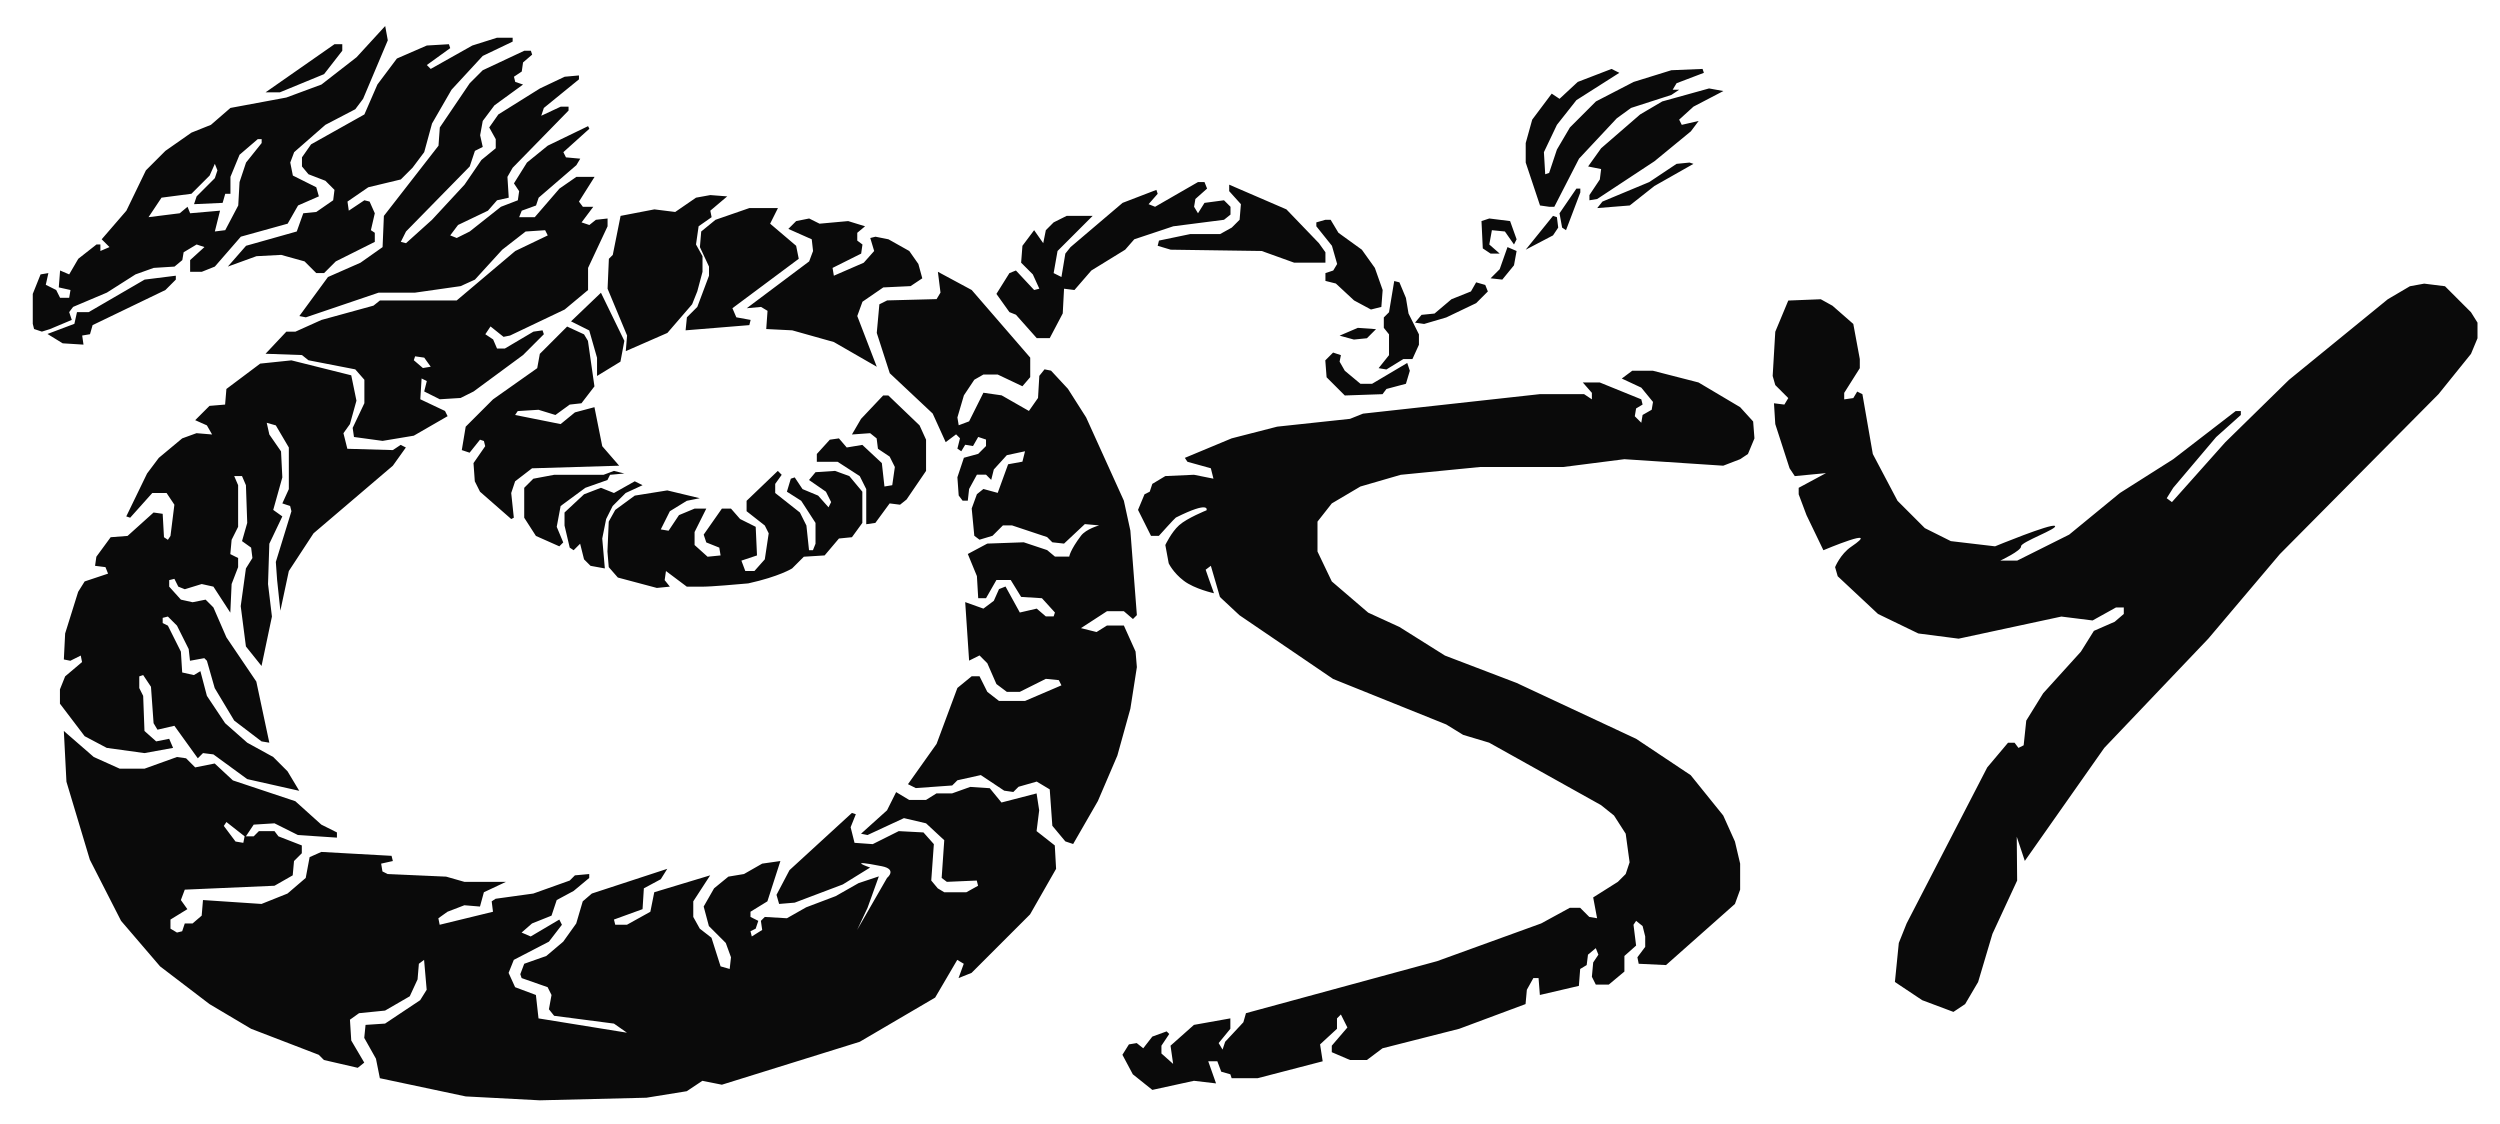 <svg version="1.2" xmlns="http://www.w3.org/2000/svg" viewBox="0 0 1920 864" width="178" height="80"><style>.a{opacity:1;fill:#0a0a0a}</style><path fill-rule="evenodd" class="a" d="m37.1 253.1l-6.1 1.9-6-2-1-4v-23l6-15 6-1-2 9 8 4 3 6h7l1-6-9-2 1-13 7 3 7-12 14-11h3v5l7-3-6-6 19-22 15-31 15-15 20-14 15-6 15-13 43-8 27-10 27-21 22-24 2 11-19 45-6 8-23 12-24 21-3 8 2 10 18 9 2 7-16 7-8 14-36 10-20 23-10 4h-9v-9l11-10-6-2-10 6-1 6-6 5-16 1-14 5-22 14-26 11-3 4 2 6zm145.9-134.1l-7 17v13h-4l-2 7-22 1 2-6 14-14 2-6-2-5-4 9-14 14-23 3-10 15 24-3 6-5 2 5 23-2-4 16 8-1 10-19 1-18 5-15 12-15v-3h-3zm198-90h12v3l-23 11-24 26-15 26-6 22-9 12-9 9-25 6-16 11 1 7 12-8 4 1 4 9-3 13 3 2v7l-30 15-9 9h-6l-9-9-18-5-19 1-22 8 14-16 39-11 5-14 10-1 13-9 1-8-7-7-13-5-5-6v-7l7-10 41-23 10-23 15-20 23-10 17-1 1 3-18 13 3 3 32-18zm-125 5h6v5l-14 18-34 14h-11zm146 5h5l1 3-7 6-1 7-6 4 1 4 6 2-22 16-9 12-2 11 2 9-6 3-4 12-49 50-4 8 4 1 20-18 25-27 13-19 11-9v-7l-5-9 7-10 32-20 19-9 11-1v3l-27 22-2 6 15-7h6v3l-43 44-4 7 1 16-9 2-7 8-23 11-6 8 5 2 10-5 24-19 13-5 1-7-4-6 10-16 16-13 31-15 1 2-20 18 2 4 11 1-3 5-29 25-2 6-11 4-2 5h12l19-22 13-9h14l-12 19 3 4h8l-9 12 6 2 5-4 9-1v6l-15 32v17l-18 15-42 20-5 1-10-8-4 6 6 4 3 7h6l22-13 7-1 1 3-16 16-38 28-10 5-16 1-12-6 2-8-4-2-1 16 19 9 2 4-26 15-24 4-22-3-1-7 9-19v-18l-7-8-36-7-5-4-28-1 16-17h7l20-9 40-11 5-4h59l45-38 25-12-2-4-15 1-18 14-21 23-11 5-35 5h-28l-56 19-5-1 22-30 25-11 17-12 1-24 42-54 1-14 23-34 10-10zm-85 238l7 6 6-1-5-7-7-1zm921-224l6 3-33 21-15 19-10 21 1 17 3-1 6-18 10-17 20-20 29-15 29-9 24-1 1 3-21 8-3 5h5l-6 4-31 10-11 8-29 31-19 37h-4l-7-1-11-33v-15l5-18 15-20 6 4 14-13zm75 15l11 2-23 12-11 10 2 4 13-3-6 8-28 23-44 29-6 1v-4l8-12 1-8-10-2 10-14 30-26 17-10zm-15 57l3 1-30 17-19 15-25 2 4-5 36-15 21-14zm-378 15h5l2 5-9 8-1 6 3 5 5-8 15-2 5 5v6l-5 4-39 5-30 10-7 8-26 16-13 15-8-1-1 19-10 19h-10l-16-18-5-2-10-14 10-16 5-2 14 15 4-1-5-11-9-9 1-13 9-12 7 10 2-10 6-6 10-5h20l-27 27-3 17 6 3 3-18 4-5 40-34 26-10 1 3-7 8 5 2zm24 2l44 19 25 26 5 7v8h-24l-25-9-70-1-10-3 1-4 24-5h23l9-5 6-6 1-12-9-10zm267 3h3v3l-11 29-3-2-2-11zm-666 5l13 1-13 11 1 5-10 7-2 14 5 9v12l-4 15-4 10-19 22-32 14 1-12-15-36 1-23 3-3 6-30 26-5 16 2 16-11zm30 10h22l-6 12 20 17 2 10-51 38 3 7 11 2-1 4-49 4 1-10 8-8 9-24v-7l-7-15 1-12 11-9zm618 6l3 1 1 8-4 6-21 11zm-572 2l8 4 22-2 13 4-6 5v6l4 3-1 7-22 11 1 6 23-10 8-9-3-10 4-1 10 2 16 9 7 10 3 11-9 6-21 1-16 11-4 11 15 39-33-19-32-9-20-1 1-14-5-3-11 1 48-36 3-8-1-9-18-8 6-6zm523 0l16 2 5 14-2 4-7-10-10-1-2 11 8 7h-7l-6-4-1-21zm-126 1h4l6 10 18 13 10 14 6 17-1 13-8 2-13-7-14-13-8-2v-6l6-2 3-5-4-14-12-15v-3zm140 21l7 3-2 11-9 11-9-1 7-7zm-328 222c4-5.3 14-8 14-8l-11-1-16 15-9-1-4-4-27-9h-7l-8 8-10 3-4-3-2-21 4-11 5-4 11 3 8-22 11-2 2-8-14 3-10 11-2 8-4-4h-7l-6 11-1 9h-4l-3-4-1-14 5-15 11-3 6-6v-5l-6-2-4 7-6-1-3 5-3-2 2-8-3-3-8 6-10-22-33-31-10-31 2-22 6-3 38-1 3-5-2-16 26 14 45 52v15l-6 7-19-9h-11l-7 4-8 12-5 17 1 6 8-3 11-22 14 2 21 12 7-10 1-17 4-5 5 1 13 14 14 22 29 64 5 23 5 65-3 3-7-6h-13l-20 13 12 3 8-5h13l9 20 1 12-5 32-10 36-15 35-19 33-6-2-10-12-2-28-10-6-14 4-4 4-7-1-18-12-18 4-4 4-28 2-6-3 22-31 16-43 11-9h6l6 12 9 7h20l28-12-2-4-10-1-20 10h-10l-8-6-7-16-6-6-8 4-3-45 14 5 8-6 4-9 5-2 11 20 13-3 7 6h6l1-3-10-11-16-1-8-13h-11l-8 14h-6l-1-17-7-17 15-8 28-1 18 6 6 5h11c0 0 0.5-4.7 9-16zm-794.7-155.2l20.7-7.8 2-9h9l43-25 24-3v3l-8 8-56 27-2 7-6 1 1 7-16-1zm1827.6-38.7l16 2 20 20 5 8v12l-5 12-25 31-122 123-55 65-80 84-61.1 86.9-6.2-18.6 0.3 33.7-19 41-11 37-10 17-9 6-24-9-21-14 3-30 6-15 62-120 16-19h5l3 4 4-2 2-19 13-21 29-32 10-16 16-7 7-6v-5h-6l-18 10-24-3-79 17-31-4-31-15-31-29-2-7c0 0 4-10 12.4-15.7 24.8-16.8-21.4 2.7-21.4 2.7l-13-27-6-16v-5l21-11.3-24 2.3-4-6-11-34-1-16 8 1 3-5-10-10-2-7 2-34 10-24 25-1 9 5 16 14 5 27v7l-12 19v5l7-1 3-5 4 2 8 46 19 36 21 21 20 10 34 4c0 0 43-17.7 46-15.7 3 2-26.3 12.4-26 15.7 0.4 3.3-16 11-16 11h13l40-20 39-32 41-26 48-37h4v3l-19 17-33 39-5 8 4 3 41-46 49-48 76-62 17-10zm-729-1l7 2 2 5-9 9-23 11-17 5-7-1 5-6 10-1 13-11 15-6zm-63-1l4 1 5 12 2 12 8 16v8l-5 11h-7l-13 8-6-1 8-10v-16l-4-5v-8l4-4zm-610 9l18 37-3 16-18 11v-14l-6-21-14-7zm-26 26l13 6 3 5 5 35-10 13-9 1-11 8-13-4-16 1-2 3 35 7 11-9 15-4 6 30 13 15-67 2-13 10-3 9 2 19-2 1-24-21-4-8-1-14 9-13-1-4-3-1-8 10-6-2 3-18 21-21 34-24 2-11zm608 1l14 1-7 7-10 1-11-3zm-19 19l6 2-1 5 4 7 12 10h9l27-16 2 6-3 10-15 4-3 4-29 1-14-14-1-13zm-812 175l-1-14 12-39-1-4-6-2 5-11v-32l-10-17-7-2 2 9 9 13 1 20-7 25 7 5-10 21-1 31 3 25-8 38-12-15-4-31 4-29 5-8-1-8-7-5 4-14-1-29-3-7h-6l3 7v32l-5 10-1 11 6 3v7l-5 13-1 22-13-20-9-2-13 4-5-2-3-6-4 1v5l9 10 9 2 10-2 6 6 10 23 23 34 10 47-6-1-21-16-15-25-6-21-2-2-11 2-1-9-9-18-7-7-4 1v4l4 2 10 20 1 16 9 2 5-3 5 19 14 21 17 15 20 11 11 11 9 15-40-9-26-19-8-1-4 4-18-25-13 3-3-5-2-28-6-9-3 1v9l3 6 1 27 9 8 10-2 3 7-22 4-29-4-17-9-19-25v-11l4-10 13-11-1-5-8 4-5-1 1-20 10-32 5-8 18-6-2-5-8-1 1-7 11-15 13-1 20-18 7 1 1 18 3 2 2-3 3-24-6-9h-11l-17 19-3-1 16-33 9-12 18-15 11-4 12 1-4-7-9-4 11-11 12-1 1-12 26-19.5 24-2.5 46 11.5 4 19.5-5 18-5 7 3 12 35 1 6-4 4 2-10 14-61 52-19 29-6.5 30.5zm1042-161h16l35 9 32 19 10 11 1 13-5 12-6 4-13 5-76-5-47 6h-64l-61 6-31 9-22 13-11 14v23l11 23 28 24 24 11 35 22 55 21 92 43 42 28 25 31 9 20 4 17v20l-4 11-53 47-21-1-1-5 6-8v-8l-2-8-5-4-2 3 2 16-9 8v12l-12 10h-10l-3-6 1-11 4-6-2-5-6 5-1 8-5 3-1 13-30 7-1-13h-4l-5 9-1 11-51 19-59 15-12 9h-13l-14-6v-5l12-14-5-10-3 3v8l-13 12 2 13-50 13h-20l-1-3-7-2-3-8h-7l6 17-17-2-32 7-15-12-8-15 5-8 6-1 5 4 7-9 11-4 2 2-6 9v6l9 8-2-14 18-16 28-5v8l-9 11 3 5 2-6 14-15 2-7 147-40 80-29 22-12h8l7 7 6 1-3-16 19-12 6-6 3-9-3-22-9-14-10-8-86-48-20-6-13-8-87-35-72-49-15-14-7-24-4 3 2.5 7.2 3.9 10.9c0 0-15-3.3-23.2-9.6-8.2-6.2-11.6-13.4-11.6-13.4l-2.6-14.1c0 0 4.6-9.8 10.6-15.2 6.1-5.5 21.1-11.5 21.1-11.5 0 0 3.2-7.8-23.6 5.6-0.8 0.4-13.1 14.1-13.1 14.1h-6l-10-20 5-12 4-2 2-6 10-6 22-1 15 3-2-8-18-5-2-3 36-15 35-9 56-6 10-4 136-15h34l6 4v-5l-7-8h13l32 13 1 4-5 3-1 6 5 5 1-6 7-4 1-6-9-11-15-7zm-576 19h4l24 23 5 11v24l-15 22-5 4-8-1-11 15-7 1v-27l-5-10-17-11h-16v-6l10-11 7-1 6 7 12-2 15 14 2 18 6-1 2-14-4-8-9-6-1-8-5-4-14 1 7-12zm-207 58l8 2-11 1-2 4-17 6-19 14-3 16 5 12-3 3-18-8-9-14v-23l7-7 16-3h38zm103.3 86.5c-29.9 2.7-34.3 2.5-34.3 2.5h-13l-16-12-1 7 4 5-10 1-30-8-7-8-1-12 1-23 5-9 15-11 25-4 25 6-10 2-13 8-7 14 6 1 8-12 12-5h9l-9 18v10l10 9 10-1-1-6-10-4-2-6 14-20h7l7 8 12 6 1 22-12 4 3 8h7l8-9 3-20-3-6-14-11v-8l24-23 3 3-5 7v7l19 15 5 10 2 19h3l2-5v-16l-11-17-11-7 3-10 3-1 6 9 12 5 8 9 2-4-4-8-13-9 5-6 15-1 11 4 10 12v24l-8 11-10 1-11 13-16 1-9 9c0 0-9.7 6.2-33.7 11.5zm-87.3-78.5l6 3-13 6-10 10-5 10-3 15 2 23-11-2-5-5-3-12-5 5-3-2-4-17v-10l15-14 13-5 10 4zm-6 424l-10-7-46-6-4-5 2-11-3-6-20-7-1-3 3-8 17-6 13-11 10-14 5-17 7-6 58-19-5 8-13 7-1 16-22 8 1 4h9l18-10 3-15 43-13-13 20v12l5 9 9 7 7 22 7 2 1-9-4-11-13-13-4-15 8-14 11-9 12-2 14-8 14-2-10 31-13 8v4l6 3-2 6-4 2 1 4 8-5-1-7 3-3 17 1 14.8-8.4 22.7-8.6 17.6-10 15.6-5.2-8.7 24.2-8 17 23-40c0 0 8.1-6.6-4-9-29.4-5.9-9 1-9 1l-21 13-37 14-12 1-2-7 10-19 48-44 3 1-4 10 3 12 14 1 20-10 19 1 8 9-2 28 5 6 5 3h17l9-5-1-4-23 1-4-3 2-29-14-13-17-4-28 13-5-1 20-18 7-14 10 6h13l8-5h12l14-5 15 1 9 11 27-7 2 13-2 16 14 11 1 18-20 35-45 45-10 4 4-11-5-3-17 29-58 34-106 33-15-3-12 8-31 5-82 2-57-3-66-14-3-15-9-16 1-10 15-1 27-18 5-8-2-23-4 3-1 12-6 13-19 11-20 2-7 5 1 16 10 17-5 4-26-6-4-4-52-20-32-19-38-29-30-35-24-47-18-60-2-39 23 20 20 9h19l25-9 7 1 7 7 15-3 14 13 48 16 20 18 12 6v4l-30-2-18-9-16 1-6 9h6l4-4h12l3 4 18 7v6l-6 6-1 11-14 8-69 3-3 8 5 7-13 8v7l5 3 4-1 2-6h6l7-6 1-12 45 3 20-8 14-12 3-16 9-4 54 3 1 4-9 2 1 6 4 2 45 2 14 4h32l-17 8-3 11-12-1-13 5-7 5 1 5 41-10-1-8 3-2 29-4 28-10 4-4 11-1v3l-12 10-13 7-4 12-15 6-8 7 7 3 22-13 2 4-10 13-27 14-4 10 5 11 16 6 2 18zm-310-159l9 12 6 1 1-5-14-11z"/></svg>